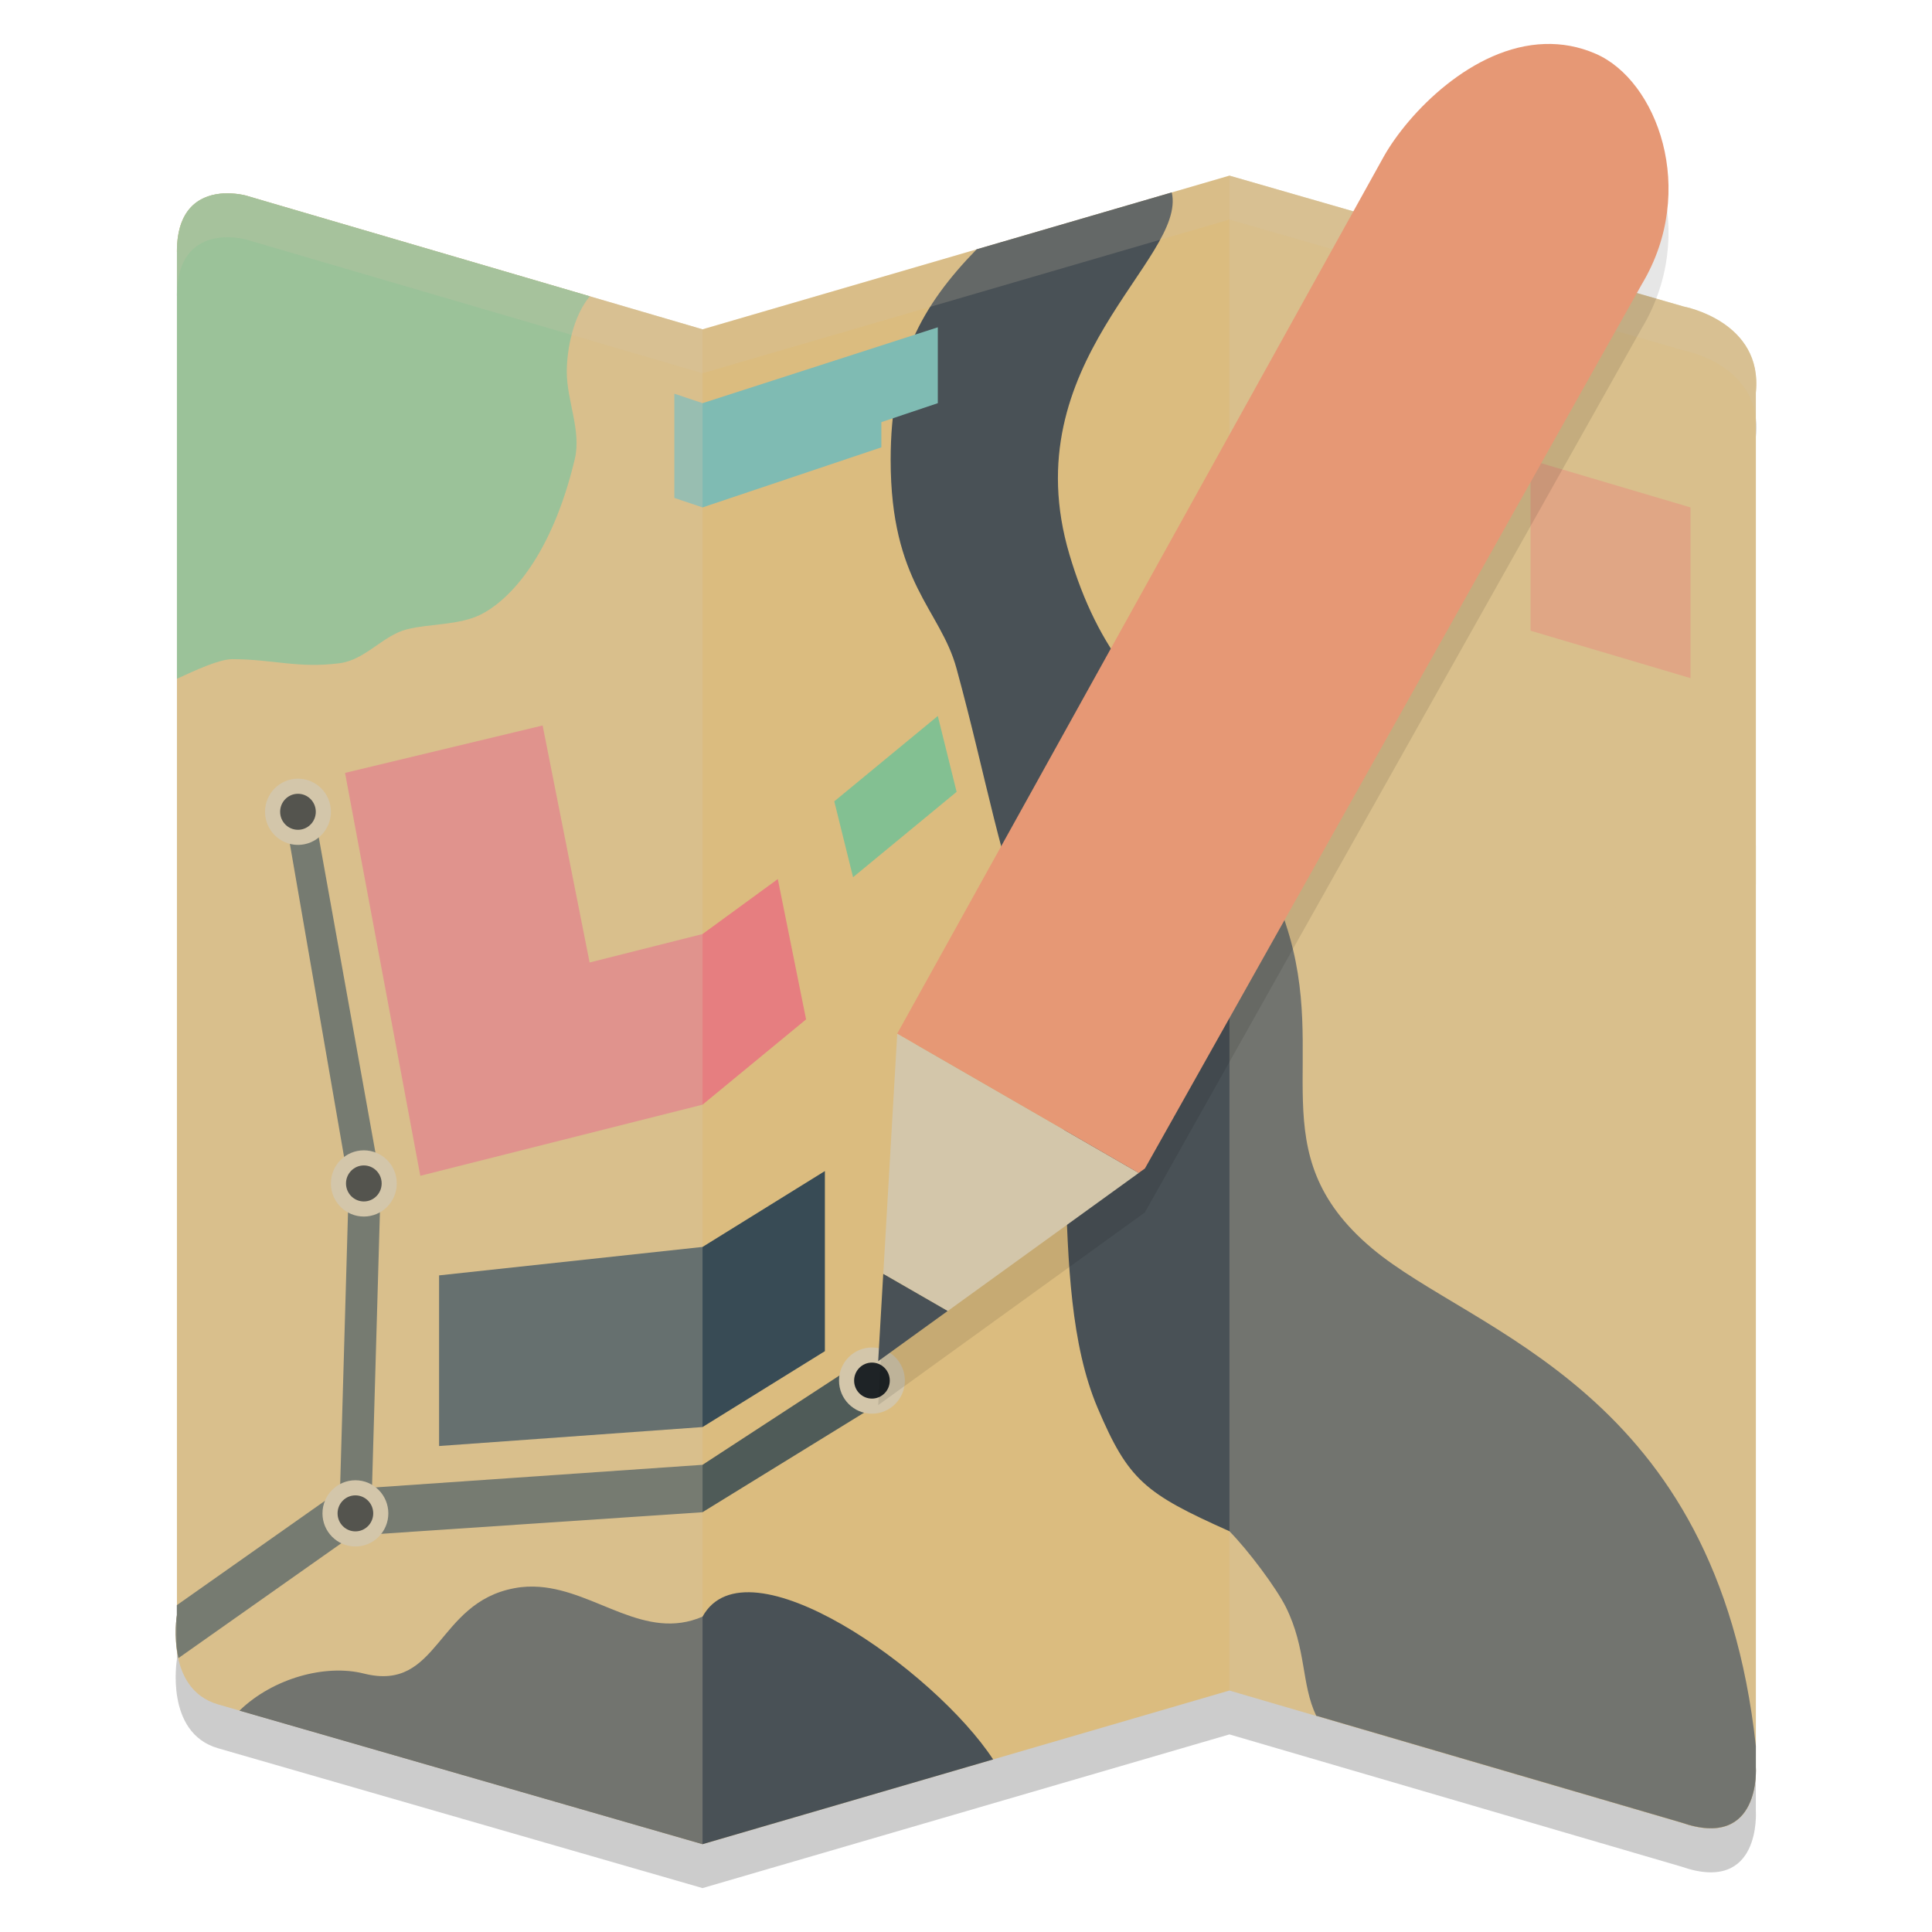<svg xmlns="http://www.w3.org/2000/svg" width="22" height="22" version="1.1">
 <path style="opacity:0.2" d="M 2.015,3.366 V 18.893 c 0,0 -0.143,0.839 0.469,1.015 L 8,21.5 14,19.75 l 5.148,1.506 c 0.911,0.317 0.846,-0.633 0.846,-0.633 V 4.972 C 20.079,4.159 19.174,3.991 19.174,3.991 L 14,2.5 8,4.25 2.797,2.726 c 0,0 -0.783,-0.217 -0.783,0.64 z"/>
 <path style="fill:#dbbc7f" d="M 2.015,2.866 V 18.393 c 0,0 -0.143,0.839 0.469,1.015 L 8,21 14,19.25 l 5.148,1.506 c 0.911,0.317 0.846,-0.633 0.846,-0.633 V 4.472 C 20.079,3.659 19.174,3.491 19.174,3.491 L 14,2 8,3.75 2.797,2.226 c 0,0 -0.783,-0.217 -0.783,0.64 z"/>
 <path style="fill:#495156" d="m 13.343,2.191 -2.222,0.648 c -0.624,0.641 -0.979,1.277 -0.979,2.398 0,1.403 0.566,1.7 0.75,2.375 0.35,1.282 0.485,2.185 0.903,3.239 0.576,1.451 0.091,3.739 0.704,5.182 0.35,0.823 0.536,0.972 1.5,1.403 0.214,0.216 0.535,0.647 0.643,0.863 0.237,0.477 0.174,0.88 0.346,1.238 l 4.16,1.217 c 0.911,0.317 0.846,-0.633 0.846,-0.633 V 19.881 C 19.551,15.816 16.778,15.187 15.623,14.215 14.322,13.12 15.153,12.072 14.643,10.528 14.521,10.161 14.214,8.909 14,8.693 13.036,8.046 12.5,7.398 12.179,6.318 11.525,4.123 13.518,2.953 13.343,2.191 Z M 6.144,18.07 c -0.093,-0.007 -0.188,-0.004 -0.286,0.015 -0.894,0.165 -0.858,1.188 -1.715,0.972 -0.437,-0.11 -1.034,0.052 -1.416,0.422 L 8,21 11.309,20.035 c -0.666,-1.016 -2.809,-2.533 -3.309,-1.626 -0.656,0.283 -1.204,-0.289 -1.856,-0.339 z"/>
 <path style="fill:#83c092" d="M 2.55,2.202 C 2.32,2.214 2.015,2.33 2.015,2.866 v 4.863 C 2.22,7.634 2.498,7.506 2.643,7.506 c 0.465,0 0.75,0.108 1.225,0.046 0.293,-0.038 0.493,-0.317 0.766,-0.386 0.257,-0.065 0.595,-0.045 0.842,-0.169 C 5.812,6.827 6.286,6.319 6.546,5.224 6.621,4.907 6.454,4.56 6.454,4.236 c 0,-0.262 0.074,-0.638 0.262,-0.862 L 2.797,2.226 c 0,0 -0.109,-0.03 -0.247,-0.023 z"/>
 <path style="fill:#83c092" d="M 10.893,9.017 10.679,8.153 9.5,9.125 9.714,9.989 Z"/>
 <path style="fill:#384b55" d="m 5,16.466 3,-0.216 1.393,-0.864 v -2.051 l -1.393,0.864 -3,0.324 z"/>
 <path style="fill:#e67e80" d="M 9.179,11.608 8.857,10.01 8,10.636 6.714,10.96 6.179,8.261 3.929,8.801 l 0.857,4.588 3.214,-0.81 z"/>
 <path style="fill:#e69875" d="M 17.429,5.239 V 7.182 L 19.25,7.722 V 5.778 Z"/>
 <path style="fill:#7fbbb3" d="M 8,4.591 10.679,3.727 V 4.591 L 10.036,4.807 V 5.094 L 8,5.778 7.679,5.67 V 4.483 Z"/>
 <path style="fill:#dbbc7f" d="m 16.036,11.824 1.821,1.188 L 18.5,12.148 16.679,10.96 Z"/>
 <path style="fill:#dbbc7f" d="M 18.393,8.585 17.75,9.449 l 1.821,1.188 0.423,-0.568 V 9.629 Z"/>
 <path style="fill:#dbbc7f" d="m 16.893,10.636 1.821,1.188 0.643,-0.864 -1.821,-1.188 z"/>
 <path style="fill:#4f5b58" d="m 3.564,9.168 -0.321,0.108 0.729,4.21 -0.101,3.512 0.365,-0.056 0.1,-3.478 z m 0.672,7.774 -0.008,0.258 -0.364,0.021 0.007,-0.224 -0.05,0.008 -1.807,1.273 v 0.113 c 0,0 -0.038,0.24 0.018,0.49 l 1.896,-1.337 0.214,-0.065 3.857,-0.259 1.929,-1.188 -0.107,-0.54 -1.821,1.188 -3.75,0.259 z"/>
 <ellipse style="fill:#1e2326;stroke:#d3c6aa;stroke-width:0.172;stroke-linecap:round;stroke-linejoin:round" cx="4.047" cy="17.233" rx=".289" ry=".291"/>
 <ellipse style="fill:#1e2326;stroke:#d3c6aa;stroke-width:0.172;stroke-linecap:round;stroke-linejoin:round" cx="9.929" cy="15.721" rx=".289" ry=".291"/>
 <ellipse style="fill:#1e2326;stroke:#d3c6aa;stroke-width:0.172;stroke-linecap:round;stroke-linejoin:round" cx="3.393" cy="9.244" rx=".289" ry=".291"/>
 <ellipse style="fill:#1e2326;stroke:#d3c6aa;stroke-width:0.172;stroke-linecap:round;stroke-linejoin:round" cx="4.143" cy="13.476" rx=".289" ry=".291"/>
 <path style="opacity:0.3;fill:#d3c6aa" d="M 2.015,2.866 V 18.393 c 0,0 -0.143,0.839 0.469,1.015 L 8,21 V 3.75 L 2.797,2.226 c 0,0 -0.783,-0.217 -0.783,0.64 z"/>
 <path style="opacity:0.3;fill:#d3c6aa" d="m 14,19.25 5.148,1.506 c 0.911,0.317 0.846,-0.633 0.846,-0.633 V 4.472 C 20.079,3.659 19.174,3.491 19.174,3.491 L 14,2 Z"/>
 <path style="opacity:0.2;fill:#d3c6aa" d="m 14,2 -6,1.75 L 2.797,2.226 c 0,0 -0.782,-0.217 -0.782,0.641 v 0.5 c 0,-0.857 0.782,-0.641 0.782,-0.641 L 8,4.25 14,2.5 19.175,3.991 c 0,0 0.904,0.167 0.819,0.98 V 4.472 C 20.078,3.658 19.175,3.491 19.175,3.491 Z M 2.015,18.393 c 0,0 -0.019,0.165 0,0.355 z"/>
 <g transform="matrix(0.5,0,0,0.5,-1,-0.5)">
  <path style="opacity:0.1" d="M 37.182,3.002 C 35.537,3.053 34.077,4.57 33.518,5.559 L 22.434,25.539 22.115,31.012 22,33 23.582,31.857 27.934,28.713 28.074,28.611 39.396,8.465 C 40.672,6.328 39.736,3.83 38.342,3.225 37.952,3.055 37.561,2.99 37.182,3.002 Z"/>
  <path style="fill:#d3c6aa" d="m 22.434,24.539 -0.318,5.473 1.467,0.846 4.352,-3.145 z"/>
  <path style="fill:#495156" d="M 22.115,30.012 22,32 23.582,30.857 Z"/>
  <path style="fill:#e69875" d="m 37.182,2.002 c -1.645,0.051 -3.105,1.569 -3.664,2.557 l -11.084,19.98 5.5,3.174 0.141,-0.102 L 39.396,7.465 C 40.672,5.328 39.736,2.83 38.342,2.225 37.952,2.055 37.561,1.99 37.182,2.002 Z"/>
 </g>
</svg>
